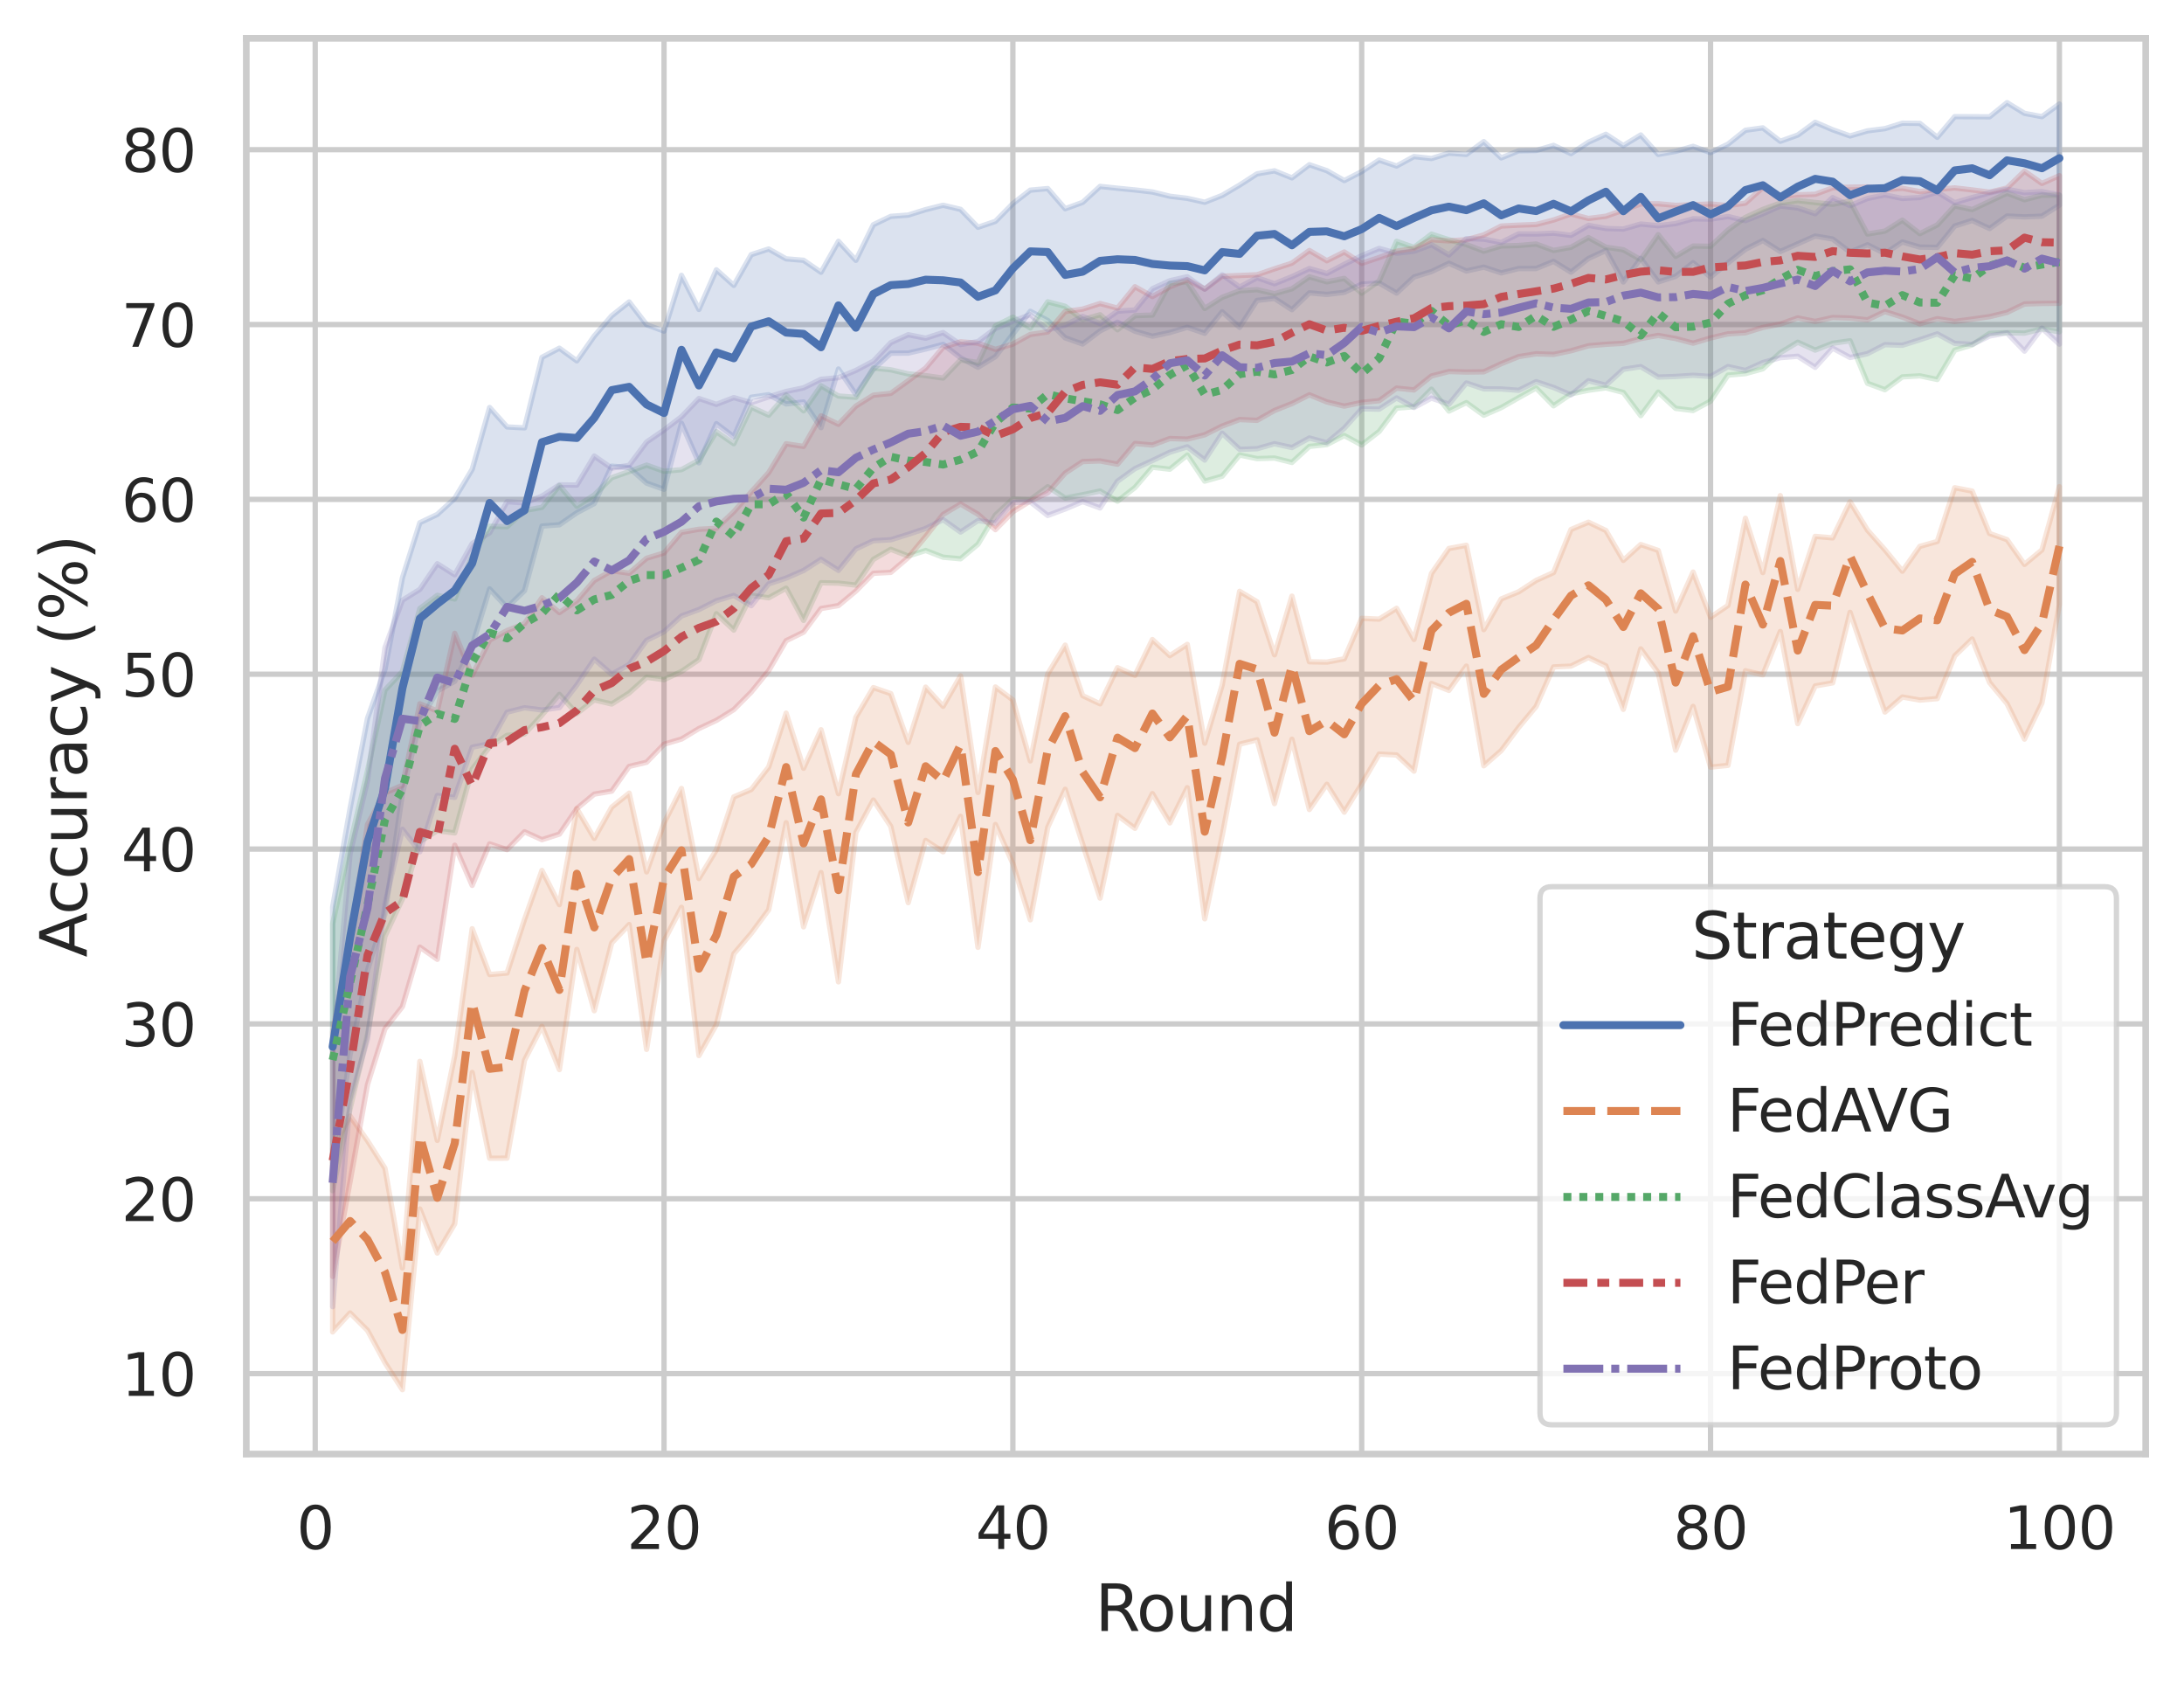 <?xml version="1.0" encoding="utf-8" standalone="no"?>
<!DOCTYPE svg PUBLIC "-//W3C//DTD SVG 1.1//EN"
  "http://www.w3.org/Graphics/SVG/1.1/DTD/svg11.dtd">
<svg xmlns:xlink="http://www.w3.org/1999/xlink" width="410.631pt" height="316.272pt" viewBox="0 0 410.631 316.272" xmlns="http://www.w3.org/2000/svg" version="1.1">
 <defs>
  <style type="text/css">*{stroke-linejoin: round; stroke-linecap: butt}</style>
 </defs>
 <g id="figure_1">
  <g id="patch_1">
   <path d="M 0 316.272 
L 410.631 316.272 
L 410.631 0 
L 0 0 
z
" style="fill: #ffffff"/>
  </g>
  <g id="axes_1">
   <g id="patch_2">
    <path d="M 46.311 273.312 
L 403.431 273.312 
L 403.431 7.2 
L 46.311 7.2 
z
" style="fill: #ffffff"/>
   </g>
   <g id="matplotlib.axis_1">
    <g id="xtick_1">
     <g id="line2d_1">
      <path d="M 59.265 273.312 
L 59.265 7.2 
" clip-path="url(#pdcbe12db0d)" style="fill: none; stroke: #cccccc; stroke-linecap: round"/>
     </g>
     <g id="text_1">
      <!-- 0 -->
      <g style="fill: #262626" transform="translate(55.765 291.17) scale(0.11 -0.11)">
       <defs>
        <path id="DejaVuSans-30" d="M 2034 4250 
Q 1547 4250 1301 3770 
Q 1056 3291 1056 2328 
Q 1056 1369 1301 889 
Q 1547 409 2034 409 
Q 2525 409 2770 889 
Q 3016 1369 3016 2328 
Q 3016 3291 2770 3770 
Q 2525 4250 2034 4250 
z
M 2034 4750 
Q 2819 4750 3233 4129 
Q 3647 3509 3647 2328 
Q 3647 1150 3233 529 
Q 2819 -91 2034 -91 
Q 1250 -91 836 529 
Q 422 1150 422 2328 
Q 422 3509 836 4129 
Q 1250 4750 2034 4750 
z
" transform="scale(0.016)"/>
       </defs>
       <use xlink:href="#DejaVuSans-30"/>
      </g>
     </g>
    </g>
    <g id="xtick_2">
     <g id="line2d_2">
      <path d="M 124.851 273.312 
L 124.851 7.2 
" clip-path="url(#pdcbe12db0d)" style="fill: none; stroke: #cccccc; stroke-linecap: round"/>
     </g>
     <g id="text_2">
      <!-- 20 -->
      <g style="fill: #262626" transform="translate(117.853 291.17) scale(0.11 -0.11)">
       <defs>
        <path id="DejaVuSans-32" d="M 1228 531 
L 3431 531 
L 3431 0 
L 469 0 
L 469 531 
Q 828 903 1448 1529 
Q 2069 2156 2228 2338 
Q 2531 2678 2651 2914 
Q 2772 3150 2772 3378 
Q 2772 3750 2511 3984 
Q 2250 4219 1831 4219 
Q 1534 4219 1204 4116 
Q 875 4013 500 3803 
L 500 4441 
Q 881 4594 1212 4672 
Q 1544 4750 1819 4750 
Q 2544 4750 2975 4387 
Q 3406 4025 3406 3419 
Q 3406 3131 3298 2873 
Q 3191 2616 2906 2266 
Q 2828 2175 2409 1742 
Q 1991 1309 1228 531 
z
" transform="scale(0.016)"/>
       </defs>
       <use xlink:href="#DejaVuSans-32"/>
       <use xlink:href="#DejaVuSans-30" x="63.623"/>
      </g>
     </g>
    </g>
    <g id="xtick_3">
     <g id="line2d_3">
      <path d="M 190.438 273.312 
L 190.438 7.2 
" clip-path="url(#pdcbe12db0d)" style="fill: none; stroke: #cccccc; stroke-linecap: round"/>
     </g>
     <g id="text_3">
      <!-- 40 -->
      <g style="fill: #262626" transform="translate(183.439 291.17) scale(0.11 -0.11)">
       <defs>
        <path id="DejaVuSans-34" d="M 2419 4116 
L 825 1625 
L 2419 1625 
L 2419 4116 
z
M 2253 4666 
L 3047 4666 
L 3047 1625 
L 3713 1625 
L 3713 1100 
L 3047 1100 
L 3047 0 
L 2419 0 
L 2419 1100 
L 313 1100 
L 313 1709 
L 2253 4666 
z
" transform="scale(0.016)"/>
       </defs>
       <use xlink:href="#DejaVuSans-34"/>
       <use xlink:href="#DejaVuSans-30" x="63.623"/>
      </g>
     </g>
    </g>
    <g id="xtick_4">
     <g id="line2d_4">
      <path d="M 256.025 273.312 
L 256.025 7.2 
" clip-path="url(#pdcbe12db0d)" style="fill: none; stroke: #cccccc; stroke-linecap: round"/>
     </g>
     <g id="text_4">
      <!-- 60 -->
      <g style="fill: #262626" transform="translate(249.026 291.17) scale(0.11 -0.11)">
       <defs>
        <path id="DejaVuSans-36" d="M 2113 2584 
Q 1688 2584 1439 2293 
Q 1191 2003 1191 1497 
Q 1191 994 1439 701 
Q 1688 409 2113 409 
Q 2538 409 2786 701 
Q 3034 994 3034 1497 
Q 3034 2003 2786 2293 
Q 2538 2584 2113 2584 
z
M 3366 4563 
L 3366 3988 
Q 3128 4100 2886 4159 
Q 2644 4219 2406 4219 
Q 1781 4219 1451 3797 
Q 1122 3375 1075 2522 
Q 1259 2794 1537 2939 
Q 1816 3084 2150 3084 
Q 2853 3084 3261 2657 
Q 3669 2231 3669 1497 
Q 3669 778 3244 343 
Q 2819 -91 2113 -91 
Q 1303 -91 875 529 
Q 447 1150 447 2328 
Q 447 3434 972 4092 
Q 1497 4750 2381 4750 
Q 2619 4750 2861 4703 
Q 3103 4656 3366 4563 
z
" transform="scale(0.016)"/>
       </defs>
       <use xlink:href="#DejaVuSans-36"/>
       <use xlink:href="#DejaVuSans-30" x="63.623"/>
      </g>
     </g>
    </g>
    <g id="xtick_5">
     <g id="line2d_5">
      <path d="M 321.612 273.312 
L 321.612 7.2 
" clip-path="url(#pdcbe12db0d)" style="fill: none; stroke: #cccccc; stroke-linecap: round"/>
     </g>
     <g id="text_5">
      <!-- 80 -->
      <g style="fill: #262626" transform="translate(314.613 291.17) scale(0.11 -0.11)">
       <defs>
        <path id="DejaVuSans-38" d="M 2034 2216 
Q 1584 2216 1326 1975 
Q 1069 1734 1069 1313 
Q 1069 891 1326 650 
Q 1584 409 2034 409 
Q 2484 409 2743 651 
Q 3003 894 3003 1313 
Q 3003 1734 2745 1975 
Q 2488 2216 2034 2216 
z
M 1403 2484 
Q 997 2584 770 2862 
Q 544 3141 544 3541 
Q 544 4100 942 4425 
Q 1341 4750 2034 4750 
Q 2731 4750 3128 4425 
Q 3525 4100 3525 3541 
Q 3525 3141 3298 2862 
Q 3072 2584 2669 2484 
Q 3125 2378 3379 2068 
Q 3634 1759 3634 1313 
Q 3634 634 3220 271 
Q 2806 -91 2034 -91 
Q 1263 -91 848 271 
Q 434 634 434 1313 
Q 434 1759 690 2068 
Q 947 2378 1403 2484 
z
M 1172 3481 
Q 1172 3119 1398 2916 
Q 1625 2713 2034 2713 
Q 2441 2713 2670 2916 
Q 2900 3119 2900 3481 
Q 2900 3844 2670 4047 
Q 2441 4250 2034 4250 
Q 1625 4250 1398 4047 
Q 1172 3844 1172 3481 
z
" transform="scale(0.016)"/>
       </defs>
       <use xlink:href="#DejaVuSans-38"/>
       <use xlink:href="#DejaVuSans-30" x="63.623"/>
      </g>
     </g>
    </g>
    <g id="xtick_6">
     <g id="line2d_6">
      <path d="M 387.199 273.312 
L 387.199 7.2 
" clip-path="url(#pdcbe12db0d)" style="fill: none; stroke: #cccccc; stroke-linecap: round"/>
     </g>
     <g id="text_6">
      <!-- 100 -->
      <g style="fill: #262626" transform="translate(376.7 291.17) scale(0.11 -0.11)">
       <defs>
        <path id="DejaVuSans-31" d="M 794 531 
L 1825 531 
L 1825 4091 
L 703 3866 
L 703 4441 
L 1819 4666 
L 2450 4666 
L 2450 531 
L 3481 531 
L 3481 0 
L 794 0 
L 794 531 
z
" transform="scale(0.016)"/>
       </defs>
       <use xlink:href="#DejaVuSans-31"/>
       <use xlink:href="#DejaVuSans-30" x="63.623"/>
       <use xlink:href="#DejaVuSans-30" x="127.246"/>
      </g>
     </g>
    </g>
    <g id="text_7">
     <!-- Round -->
     <g style="fill: #262626" transform="translate(205.887 306.576) scale(0.12 -0.12)">
      <defs>
       <path id="DejaVuSans-52" d="M 2841 2188 
Q 3044 2119 3236 1894 
Q 3428 1669 3622 1275 
L 4263 0 
L 3584 0 
L 2988 1197 
Q 2756 1666 2539 1819 
Q 2322 1972 1947 1972 
L 1259 1972 
L 1259 0 
L 628 0 
L 628 4666 
L 2053 4666 
Q 2853 4666 3247 4331 
Q 3641 3997 3641 3322 
Q 3641 2881 3436 2590 
Q 3231 2300 2841 2188 
z
M 1259 4147 
L 1259 2491 
L 2053 2491 
Q 2509 2491 2742 2702 
Q 2975 2913 2975 3322 
Q 2975 3731 2742 3939 
Q 2509 4147 2053 4147 
L 1259 4147 
z
" transform="scale(0.016)"/>
       <path id="DejaVuSans-6f" d="M 1959 3097 
Q 1497 3097 1228 2736 
Q 959 2375 959 1747 
Q 959 1119 1226 758 
Q 1494 397 1959 397 
Q 2419 397 2687 759 
Q 2956 1122 2956 1747 
Q 2956 2369 2687 2733 
Q 2419 3097 1959 3097 
z
M 1959 3584 
Q 2709 3584 3137 3096 
Q 3566 2609 3566 1747 
Q 3566 888 3137 398 
Q 2709 -91 1959 -91 
Q 1206 -91 779 398 
Q 353 888 353 1747 
Q 353 2609 779 3096 
Q 1206 3584 1959 3584 
z
" transform="scale(0.016)"/>
       <path id="DejaVuSans-75" d="M 544 1381 
L 544 3500 
L 1119 3500 
L 1119 1403 
Q 1119 906 1312 657 
Q 1506 409 1894 409 
Q 2359 409 2629 706 
Q 2900 1003 2900 1516 
L 2900 3500 
L 3475 3500 
L 3475 0 
L 2900 0 
L 2900 538 
Q 2691 219 2414 64 
Q 2138 -91 1772 -91 
Q 1169 -91 856 284 
Q 544 659 544 1381 
z
M 1991 3584 
L 1991 3584 
z
" transform="scale(0.016)"/>
       <path id="DejaVuSans-6e" d="M 3513 2113 
L 3513 0 
L 2938 0 
L 2938 2094 
Q 2938 2591 2744 2837 
Q 2550 3084 2163 3084 
Q 1697 3084 1428 2787 
Q 1159 2491 1159 1978 
L 1159 0 
L 581 0 
L 581 3500 
L 1159 3500 
L 1159 2956 
Q 1366 3272 1645 3428 
Q 1925 3584 2291 3584 
Q 2894 3584 3203 3211 
Q 3513 2838 3513 2113 
z
" transform="scale(0.016)"/>
       <path id="DejaVuSans-64" d="M 2906 2969 
L 2906 4863 
L 3481 4863 
L 3481 0 
L 2906 0 
L 2906 525 
Q 2725 213 2448 61 
Q 2172 -91 1784 -91 
Q 1150 -91 751 415 
Q 353 922 353 1747 
Q 353 2572 751 3078 
Q 1150 3584 1784 3584 
Q 2172 3584 2448 3432 
Q 2725 3281 2906 2969 
z
M 947 1747 
Q 947 1113 1208 752 
Q 1469 391 1925 391 
Q 2381 391 2643 752 
Q 2906 1113 2906 1747 
Q 2906 2381 2643 2742 
Q 2381 3103 1925 3103 
Q 1469 3103 1208 2742 
Q 947 2381 947 1747 
z
" transform="scale(0.016)"/>
      </defs>
      <use xlink:href="#DejaVuSans-52"/>
      <use xlink:href="#DejaVuSans-6f" x="64.982"/>
      <use xlink:href="#DejaVuSans-75" x="126.164"/>
      <use xlink:href="#DejaVuSans-6e" x="189.543"/>
      <use xlink:href="#DejaVuSans-64" x="252.922"/>
     </g>
    </g>
   </g>
   <g id="matplotlib.axis_2">
    <g id="ytick_1">
     <g id="line2d_7">
      <path d="M 46.311 258.196 
L 403.431 258.196 
" clip-path="url(#pdcbe12db0d)" style="fill: none; stroke: #cccccc; stroke-linecap: round"/>
     </g>
     <g id="text_8">
      <!-- 10 -->
      <g style="fill: #262626" transform="translate(22.814 262.375) scale(0.11 -0.11)">
       <use xlink:href="#DejaVuSans-31"/>
       <use xlink:href="#DejaVuSans-30" x="63.623"/>
      </g>
     </g>
    </g>
    <g id="ytick_2">
     <g id="line2d_8">
      <path d="M 46.311 225.33 
L 403.431 225.33 
" clip-path="url(#pdcbe12db0d)" style="fill: none; stroke: #cccccc; stroke-linecap: round"/>
     </g>
     <g id="text_9">
      <!-- 20 -->
      <g style="fill: #262626" transform="translate(22.814 229.51) scale(0.11 -0.11)">
       <use xlink:href="#DejaVuSans-32"/>
       <use xlink:href="#DejaVuSans-30" x="63.623"/>
      </g>
     </g>
    </g>
    <g id="ytick_3">
     <g id="line2d_9">
      <path d="M 46.311 192.465 
L 403.431 192.465 
" clip-path="url(#pdcbe12db0d)" style="fill: none; stroke: #cccccc; stroke-linecap: round"/>
     </g>
     <g id="text_10">
      <!-- 30 -->
      <g style="fill: #262626" transform="translate(22.814 196.644) scale(0.11 -0.11)">
       <defs>
        <path id="DejaVuSans-33" d="M 2597 2516 
Q 3050 2419 3304 2112 
Q 3559 1806 3559 1356 
Q 3559 666 3084 287 
Q 2609 -91 1734 -91 
Q 1441 -91 1130 -33 
Q 819 25 488 141 
L 488 750 
Q 750 597 1062 519 
Q 1375 441 1716 441 
Q 2309 441 2620 675 
Q 2931 909 2931 1356 
Q 2931 1769 2642 2001 
Q 2353 2234 1838 2234 
L 1294 2234 
L 1294 2753 
L 1863 2753 
Q 2328 2753 2575 2939 
Q 2822 3125 2822 3475 
Q 2822 3834 2567 4026 
Q 2313 4219 1838 4219 
Q 1578 4219 1281 4162 
Q 984 4106 628 3988 
L 628 4550 
Q 988 4650 1302 4700 
Q 1616 4750 1894 4750 
Q 2613 4750 3031 4423 
Q 3450 4097 3450 3541 
Q 3450 3153 3228 2886 
Q 3006 2619 2597 2516 
z
" transform="scale(0.016)"/>
       </defs>
       <use xlink:href="#DejaVuSans-33"/>
       <use xlink:href="#DejaVuSans-30" x="63.623"/>
      </g>
     </g>
    </g>
    <g id="ytick_4">
     <g id="line2d_10">
      <path d="M 46.311 159.599 
L 403.431 159.599 
" clip-path="url(#pdcbe12db0d)" style="fill: none; stroke: #cccccc; stroke-linecap: round"/>
     </g>
     <g id="text_11">
      <!-- 40 -->
      <g style="fill: #262626" transform="translate(22.814 163.779) scale(0.11 -0.11)">
       <use xlink:href="#DejaVuSans-34"/>
       <use xlink:href="#DejaVuSans-30" x="63.623"/>
      </g>
     </g>
    </g>
    <g id="ytick_5">
     <g id="line2d_11">
      <path d="M 46.311 126.734 
L 403.431 126.734 
" clip-path="url(#pdcbe12db0d)" style="fill: none; stroke: #cccccc; stroke-linecap: round"/>
     </g>
     <g id="text_12">
      <!-- 50 -->
      <g style="fill: #262626" transform="translate(22.814 130.913) scale(0.11 -0.11)">
       <defs>
        <path id="DejaVuSans-35" d="M 691 4666 
L 3169 4666 
L 3169 4134 
L 1269 4134 
L 1269 2991 
Q 1406 3038 1543 3061 
Q 1681 3084 1819 3084 
Q 2600 3084 3056 2656 
Q 3513 2228 3513 1497 
Q 3513 744 3044 326 
Q 2575 -91 1722 -91 
Q 1428 -91 1123 -41 
Q 819 9 494 109 
L 494 744 
Q 775 591 1075 516 
Q 1375 441 1709 441 
Q 2250 441 2565 725 
Q 2881 1009 2881 1497 
Q 2881 1984 2565 2268 
Q 2250 2553 1709 2553 
Q 1456 2553 1204 2497 
Q 953 2441 691 2322 
L 691 4666 
z
" transform="scale(0.016)"/>
       </defs>
       <use xlink:href="#DejaVuSans-35"/>
       <use xlink:href="#DejaVuSans-30" x="63.623"/>
      </g>
     </g>
    </g>
    <g id="ytick_6">
     <g id="line2d_12">
      <path d="M 46.311 93.868 
L 403.431 93.868 
" clip-path="url(#pdcbe12db0d)" style="fill: none; stroke: #cccccc; stroke-linecap: round"/>
     </g>
     <g id="text_13">
      <!-- 60 -->
      <g style="fill: #262626" transform="translate(22.814 98.047) scale(0.11 -0.11)">
       <use xlink:href="#DejaVuSans-36"/>
       <use xlink:href="#DejaVuSans-30" x="63.623"/>
      </g>
     </g>
    </g>
    <g id="ytick_7">
     <g id="line2d_13">
      <path d="M 46.311 61.003 
L 403.431 61.003 
" clip-path="url(#pdcbe12db0d)" style="fill: none; stroke: #cccccc; stroke-linecap: round"/>
     </g>
     <g id="text_14">
      <!-- 70 -->
      <g style="fill: #262626" transform="translate(22.814 65.182) scale(0.11 -0.11)">
       <defs>
        <path id="DejaVuSans-37" d="M 525 4666 
L 3525 4666 
L 3525 4397 
L 1831 0 
L 1172 0 
L 2766 4134 
L 525 4134 
L 525 4666 
z
" transform="scale(0.016)"/>
       </defs>
       <use xlink:href="#DejaVuSans-37"/>
       <use xlink:href="#DejaVuSans-30" x="63.623"/>
      </g>
     </g>
    </g>
    <g id="ytick_8">
     <g id="line2d_14">
      <path d="M 46.311 28.137 
L 403.431 28.137 
" clip-path="url(#pdcbe12db0d)" style="fill: none; stroke: #cccccc; stroke-linecap: round"/>
     </g>
     <g id="text_15">
      <!-- 80 -->
      <g style="fill: #262626" transform="translate(22.814 32.316) scale(0.11 -0.11)">
       <use xlink:href="#DejaVuSans-38"/>
       <use xlink:href="#DejaVuSans-30" x="63.623"/>
      </g>
     </g>
    </g>
    <g id="text_16">
     <!-- Accuracy (%) -->
     <g style="fill: #262626" transform="translate(16.318 179.939) rotate(-90) scale(0.12 -0.12)">
      <defs>
       <path id="DejaVuSans-41" d="M 2188 4044 
L 1331 1722 
L 3047 1722 
L 2188 4044 
z
M 1831 4666 
L 2547 4666 
L 4325 0 
L 3669 0 
L 3244 1197 
L 1141 1197 
L 716 0 
L 50 0 
L 1831 4666 
z
" transform="scale(0.016)"/>
       <path id="DejaVuSans-63" d="M 3122 3366 
L 3122 2828 
Q 2878 2963 2633 3030 
Q 2388 3097 2138 3097 
Q 1578 3097 1268 2742 
Q 959 2388 959 1747 
Q 959 1106 1268 751 
Q 1578 397 2138 397 
Q 2388 397 2633 464 
Q 2878 531 3122 666 
L 3122 134 
Q 2881 22 2623 -34 
Q 2366 -91 2075 -91 
Q 1284 -91 818 406 
Q 353 903 353 1747 
Q 353 2603 823 3093 
Q 1294 3584 2113 3584 
Q 2378 3584 2631 3529 
Q 2884 3475 3122 3366 
z
" transform="scale(0.016)"/>
       <path id="DejaVuSans-72" d="M 2631 2963 
Q 2534 3019 2420 3045 
Q 2306 3072 2169 3072 
Q 1681 3072 1420 2755 
Q 1159 2438 1159 1844 
L 1159 0 
L 581 0 
L 581 3500 
L 1159 3500 
L 1159 2956 
Q 1341 3275 1631 3429 
Q 1922 3584 2338 3584 
Q 2397 3584 2469 3576 
Q 2541 3569 2628 3553 
L 2631 2963 
z
" transform="scale(0.016)"/>
       <path id="DejaVuSans-61" d="M 2194 1759 
Q 1497 1759 1228 1600 
Q 959 1441 959 1056 
Q 959 750 1161 570 
Q 1363 391 1709 391 
Q 2188 391 2477 730 
Q 2766 1069 2766 1631 
L 2766 1759 
L 2194 1759 
z
M 3341 1997 
L 3341 0 
L 2766 0 
L 2766 531 
Q 2569 213 2275 61 
Q 1981 -91 1556 -91 
Q 1019 -91 701 211 
Q 384 513 384 1019 
Q 384 1609 779 1909 
Q 1175 2209 1959 2209 
L 2766 2209 
L 2766 2266 
Q 2766 2663 2505 2880 
Q 2244 3097 1772 3097 
Q 1472 3097 1187 3025 
Q 903 2953 641 2809 
L 641 3341 
Q 956 3463 1253 3523 
Q 1550 3584 1831 3584 
Q 2591 3584 2966 3190 
Q 3341 2797 3341 1997 
z
" transform="scale(0.016)"/>
       <path id="DejaVuSans-79" d="M 2059 -325 
Q 1816 -950 1584 -1140 
Q 1353 -1331 966 -1331 
L 506 -1331 
L 506 -850 
L 844 -850 
Q 1081 -850 1212 -737 
Q 1344 -625 1503 -206 
L 1606 56 
L 191 3500 
L 800 3500 
L 1894 763 
L 2988 3500 
L 3597 3500 
L 2059 -325 
z
" transform="scale(0.016)"/>
       <path id="DejaVuSans-20" transform="scale(0.016)"/>
       <path id="DejaVuSans-28" d="M 1984 4856 
Q 1566 4138 1362 3434 
Q 1159 2731 1159 2009 
Q 1159 1288 1364 580 
Q 1569 -128 1984 -844 
L 1484 -844 
Q 1016 -109 783 600 
Q 550 1309 550 2009 
Q 550 2706 781 3412 
Q 1013 4119 1484 4856 
L 1984 4856 
z
" transform="scale(0.016)"/>
       <path id="DejaVuSans-25" d="M 4653 2053 
Q 4381 2053 4226 1822 
Q 4072 1591 4072 1178 
Q 4072 772 4226 539 
Q 4381 306 4653 306 
Q 4919 306 5073 539 
Q 5228 772 5228 1178 
Q 5228 1588 5073 1820 
Q 4919 2053 4653 2053 
z
M 4653 2450 
Q 5147 2450 5437 2106 
Q 5728 1763 5728 1178 
Q 5728 594 5436 251 
Q 5144 -91 4653 -91 
Q 4153 -91 3862 251 
Q 3572 594 3572 1178 
Q 3572 1766 3864 2108 
Q 4156 2450 4653 2450 
z
M 1428 4353 
Q 1159 4353 1004 4120 
Q 850 3888 850 3481 
Q 850 3069 1003 2837 
Q 1156 2606 1428 2606 
Q 1700 2606 1854 2837 
Q 2009 3069 2009 3481 
Q 2009 3884 1853 4118 
Q 1697 4353 1428 4353 
z
M 4250 4750 
L 4750 4750 
L 1831 -91 
L 1331 -91 
L 4250 4750 
z
M 1428 4750 
Q 1922 4750 2215 4408 
Q 2509 4066 2509 3481 
Q 2509 2891 2217 2550 
Q 1925 2209 1428 2209 
Q 931 2209 642 2551 
Q 353 2894 353 3481 
Q 353 4063 643 4406 
Q 934 4750 1428 4750 
z
" transform="scale(0.016)"/>
       <path id="DejaVuSans-29" d="M 513 4856 
L 1013 4856 
Q 1481 4119 1714 3412 
Q 1947 2706 1947 2009 
Q 1947 1309 1714 600 
Q 1481 -109 1013 -844 
L 513 -844 
Q 928 -128 1133 580 
Q 1338 1288 1338 2009 
Q 1338 2731 1133 3434 
Q 928 4138 513 4856 
z
" transform="scale(0.016)"/>
      </defs>
      <use xlink:href="#DejaVuSans-41"/>
      <use xlink:href="#DejaVuSans-63" x="66.658"/>
      <use xlink:href="#DejaVuSans-63" x="121.639"/>
      <use xlink:href="#DejaVuSans-75" x="176.619"/>
      <use xlink:href="#DejaVuSans-72" x="239.998"/>
      <use xlink:href="#DejaVuSans-61" x="281.111"/>
      <use xlink:href="#DejaVuSans-63" x="342.391"/>
      <use xlink:href="#DejaVuSans-79" x="397.371"/>
      <use xlink:href="#DejaVuSans-20" x="456.551"/>
      <use xlink:href="#DejaVuSans-28" x="488.338"/>
      <use xlink:href="#DejaVuSans-25" x="527.352"/>
      <use xlink:href="#DejaVuSans-29" x="622.371"/>
     </g>
    </g>
   </g>
   <g id="PolyCollection_1">
    <defs>
     <path id="m521fe36195" d="M 62.544 -145.765 
L 62.544 -96.1 
L 65.823 -118.049 
L 69.103 -133.905 
L 72.382 -144.478 
L 75.661 -167.105 
L 78.941 -180.651 
L 82.22 -186.409 
L 85.499 -188.211 
L 88.779 -194.893 
L 92.058 -205.579 
L 95.337 -202.081 
L 98.617 -205.246 
L 101.896 -217.383 
L 105.175 -217.63 
L 108.455 -219.894 
L 111.734 -221.627 
L 115.013 -228.651 
L 118.293 -228.37 
L 121.572 -225.457 
L 124.851 -224.299 
L 128.131 -236.714 
L 131.41 -229.274 
L 134.689 -236.641 
L 137.969 -234.171 
L 141.248 -241.603 
L 144.527 -242.075 
L 147.807 -240.347 
L 151.086 -240.717 
L 154.365 -235.887 
L 157.645 -246.914 
L 160.924 -242.119 
L 164.203 -246.858 
L 167.483 -249.88 
L 170.762 -249.903 
L 174.041 -250.666 
L 177.321 -251.539 
L 180.6 -249.015 
L 183.88 -247.24 
L 187.159 -249.243 
L 190.438 -253.482 
L 193.718 -257.751 
L 196.997 -256.034 
L 200.276 -252.768 
L 203.556 -251.615 
L 206.835 -254.078 
L 210.114 -255.707 
L 213.394 -254.015 
L 216.673 -253.072 
L 219.952 -253.768 
L 223.232 -254.751 
L 226.511 -253.63 
L 229.79 -257.663 
L 233.07 -254.745 
L 236.349 -259.809 
L 239.628 -260.181 
L 242.908 -258.054 
L 246.187 -261.225 
L 249.466 -260.929 
L 252.746 -261.323 
L 256.025 -262.858 
L 259.304 -263.083 
L 262.584 -261.181 
L 265.863 -264.212 
L 269.142 -265.225 
L 272.422 -266.789 
L 275.701 -265.339 
L 278.98 -266.056 
L 282.26 -264.979 
L 285.539 -265.792 
L 288.818 -265.804 
L 292.098 -267.139 
L 295.377 -265.113 
L 298.656 -267.682 
L 301.936 -269.195 
L 305.215 -263.265 
L 308.494 -267.715 
L 311.774 -263.282 
L 315.053 -264.331 
L 318.332 -266.892 
L 321.612 -264.205 
L 324.891 -266.87 
L 328.17 -269.412 
L 331.45 -271.067 
L 334.729 -268.999 
L 338.008 -270.447 
L 341.288 -271.902 
L 344.567 -271.347 
L 347.846 -268.875 
L 351.126 -270.267 
L 354.405 -268.616 
L 357.684 -270.79 
L 360.964 -269.824 
L 364.243 -269.775 
L 367.522 -273.785 
L 370.802 -274.837 
L 374.081 -273.313 
L 377.361 -275.67 
L 380.64 -275.508 
L 383.919 -275.638 
L 387.199 -277.705 
L 387.199 -296.724 
L 387.199 -296.724 
L 383.919 -294.343 
L 380.64 -294.966 
L 377.361 -296.976 
L 374.081 -294.314 
L 370.802 -294.334 
L 367.522 -294.346 
L 364.243 -290.463 
L 360.964 -293.083 
L 357.684 -293.115 
L 354.405 -292.091 
L 351.126 -291.679 
L 347.846 -290.718 
L 344.567 -291.885 
L 341.288 -293.286 
L 338.008 -290.886 
L 334.729 -289.717 
L 331.45 -292.237 
L 328.17 -291.788 
L 324.891 -289.173 
L 321.612 -287.591 
L 318.332 -288.767 
L 315.053 -287.824 
L 311.774 -287.249 
L 308.494 -290.903 
L 305.215 -288.91 
L 301.936 -291.033 
L 298.656 -289.538 
L 295.377 -287.4 
L 292.098 -288.944 
L 288.818 -287.984 
L 285.539 -287.921 
L 282.26 -286.594 
L 278.98 -289.654 
L 275.701 -287.249 
L 272.422 -287.487 
L 269.142 -286.477 
L 265.863 -286.842 
L 262.584 -285.067 
L 259.304 -286.183 
L 256.025 -284.013 
L 252.746 -282.327 
L 249.466 -284.194 
L 246.187 -285.311 
L 242.908 -282.837 
L 239.628 -284.163 
L 236.349 -283.596 
L 233.07 -281.482 
L 229.79 -279.547 
L 226.511 -278.255 
L 223.232 -278.991 
L 219.952 -279.387 
L 216.673 -280.189 
L 213.394 -280.568 
L 210.114 -280.89 
L 206.835 -281.237 
L 203.556 -278.23 
L 200.276 -277.036 
L 196.997 -280.828 
L 193.718 -280.53 
L 190.438 -277.998 
L 187.159 -274.666 
L 183.88 -273.549 
L 180.6 -276.923 
L 177.321 -277.692 
L 174.041 -276.871 
L 170.762 -275.846 
L 167.483 -275.603 
L 164.203 -274.028 
L 160.924 -267.335 
L 157.645 -270.908 
L 154.365 -265.097 
L 151.086 -267.349 
L 147.807 -267.616 
L 144.527 -269.471 
L 141.248 -268.408 
L 137.969 -262.632 
L 134.689 -265.559 
L 131.41 -258.107 
L 128.131 -264.517 
L 124.851 -254.031 
L 121.572 -255.24 
L 118.293 -259.517 
L 115.013 -256.908 
L 111.734 -253.107 
L 108.455 -248.44 
L 105.175 -250.821 
L 101.896 -249.109 
L 98.617 -235.849 
L 95.337 -236.023 
L 92.058 -239.674 
L 88.779 -228.052 
L 85.499 -222.59 
L 82.22 -219.577 
L 78.941 -218.018 
L 75.661 -207.661 
L 72.382 -190.453 
L 69.103 -181.262 
L 65.823 -164.319 
L 62.544 -145.765 
z
" style="stroke: #4c72b0; stroke-opacity: 0.2"/>
    </defs>
    <g clip-path="url(#pdcbe12db0d)">
     <use xlink:href="#m521fe36195" x="0" y="316.272" style="fill: #4c72b0; fill-opacity: 0.2; stroke: #4c72b0; stroke-opacity: 0.2"/>
    </g>
   </g>
   <g id="PolyCollection_2">
    <defs>
     <path id="mcfe8d087af" d="M 62.544 -100.368 
L 62.544 -65.913 
L 65.823 -69.481 
L 69.103 -66.196 
L 72.382 -60.129 
L 75.661 -55.056 
L 78.941 -89.021 
L 82.22 -80.741 
L 85.499 -86.229 
L 88.779 -114.69 
L 92.058 -98.558 
L 95.337 -98.577 
L 98.617 -116.982 
L 101.896 -123.351 
L 105.175 -115.224 
L 108.455 -137.81 
L 111.734 -126.288 
L 115.013 -139.037 
L 118.293 -142.488 
L 121.572 -119.022 
L 124.851 -139.432 
L 128.131 -145.728 
L 131.41 -117.868 
L 134.689 -123.679 
L 137.969 -136.989 
L 141.248 -140.842 
L 144.527 -145.264 
L 147.807 -161.629 
L 151.086 -142.052 
L 154.365 -152.257 
L 157.645 -131.713 
L 160.924 -159.797 
L 164.203 -165.894 
L 167.483 -160.941 
L 170.762 -146.598 
L 174.041 -158.303 
L 177.321 -156.158 
L 180.6 -162.831 
L 183.88 -138.199 
L 187.159 -161.292 
L 190.438 -153.952 
L 193.718 -143.375 
L 196.997 -160.78 
L 200.276 -167.912 
L 203.556 -157.624 
L 206.835 -147.459 
L 210.114 -163.011 
L 213.394 -160.57 
L 216.673 -167.102 
L 219.952 -161.589 
L 223.232 -168.211 
L 226.511 -143.554 
L 229.79 -159.181 
L 233.07 -176.392 
L 236.349 -177.214 
L 239.628 -165.216 
L 242.908 -177.323 
L 246.187 -164.107 
L 249.466 -168.852 
L 252.746 -163.612 
L 256.025 -168.931 
L 259.304 -174.53 
L 262.584 -174.357 
L 265.863 -171.322 
L 269.142 -187.806 
L 272.422 -186.498 
L 275.701 -191.068 
L 278.98 -172.324 
L 282.26 -175.19 
L 285.539 -179.548 
L 288.818 -183.481 
L 292.098 -190.911 
L 295.377 -191.066 
L 298.656 -192.681 
L 301.936 -191.117 
L 305.215 -182.937 
L 308.494 -194.304 
L 311.774 -189.802 
L 315.053 -175.263 
L 318.332 -183.493 
L 321.612 -172.076 
L 324.891 -172.406 
L 328.17 -190.187 
L 331.45 -189.424 
L 334.729 -197.581 
L 338.008 -180.253 
L 341.288 -187.336 
L 344.567 -187.91 
L 347.846 -201.172 
L 351.126 -191.612 
L 354.405 -182.43 
L 357.684 -185.256 
L 360.964 -184.678 
L 364.243 -184.956 
L 367.522 -192.984 
L 370.802 -196.162 
L 374.081 -187.966 
L 377.361 -184.011 
L 380.64 -177.344 
L 383.919 -184.133 
L 387.199 -202.678 
L 387.199 -224.793 
L 387.199 -224.793 
L 383.919 -212.902 
L 380.64 -210.178 
L 377.361 -214.835 
L 374.081 -215.995 
L 370.802 -223.959 
L 367.522 -224.594 
L 364.243 -214.49 
L 360.964 -213.569 
L 357.684 -208.906 
L 354.405 -212.925 
L 351.126 -216.611 
L 347.846 -221.962 
L 344.567 -215.168 
L 341.288 -215.451 
L 338.008 -205.494 
L 334.729 -223.108 
L 331.45 -208.646 
L 328.17 -218.855 
L 324.891 -202.465 
L 321.612 -200.243 
L 318.332 -208.74 
L 315.053 -201.421 
L 311.774 -212.804 
L 308.494 -213.919 
L 305.215 -210.939 
L 301.936 -216.552 
L 298.656 -218.114 
L 295.377 -216.744 
L 292.098 -208.652 
L 288.818 -207.172 
L 285.539 -205.029 
L 282.26 -203.689 
L 278.98 -197.92 
L 275.701 -213.776 
L 272.422 -213.178 
L 269.142 -208.474 
L 265.863 -196.077 
L 262.584 -201.926 
L 259.304 -199.897 
L 256.025 -200.047 
L 252.746 -192.436 
L 249.466 -191.815 
L 246.187 -191.881 
L 242.908 -204.216 
L 239.628 -193.192 
L 236.349 -203.151 
L 233.07 -205.124 
L 229.79 -187.485 
L 226.511 -176.576 
L 223.232 -195.156 
L 219.952 -193.026 
L 216.673 -196.058 
L 213.394 -189.313 
L 210.114 -190.77 
L 206.835 -183.971 
L 203.556 -185.512 
L 200.276 -195.006 
L 196.997 -189.602 
L 193.718 -173.245 
L 190.438 -184.708 
L 187.159 -187.147 
L 183.88 -167.304 
L 180.6 -189.222 
L 177.321 -183.51 
L 174.041 -187.113 
L 170.762 -176.731 
L 167.483 -185.892 
L 164.203 -187.027 
L 160.924 -181.459 
L 157.645 -167.079 
L 154.365 -179.109 
L 151.086 -171.867 
L 147.807 -182.227 
L 144.527 -172.087 
L 141.248 -167.867 
L 137.969 -166.477 
L 134.689 -156.517 
L 131.41 -151.135 
L 128.131 -168.067 
L 124.851 -161.573 
L 121.572 -152.38 
L 118.293 -167.183 
L 115.013 -164.549 
L 111.734 -158.686 
L 108.455 -164.273 
L 105.175 -146.227 
L 101.896 -152.657 
L 98.617 -143.427 
L 95.337 -133.374 
L 92.058 -133.093 
L 88.779 -141.705 
L 85.499 -117.84 
L 82.22 -101.912 
L 78.941 -116.771 
L 75.661 -77.933 
L 72.382 -96.679 
L 69.103 -101.84 
L 65.823 -106.5 
L 62.544 -100.368 
z
" style="stroke: #dd8452; stroke-opacity: 0.2"/>
    </defs>
    <g clip-path="url(#pdcbe12db0d)">
     <use xlink:href="#mcfe8d087af" x="0" y="316.272" style="fill: #dd8452; fill-opacity: 0.2; stroke: #dd8452; stroke-opacity: 0.2"/>
    </g>
   </g>
   <g id="PolyCollection_3">
    <defs>
     <path id="md5c3990911" d="M 62.544 -142.635 
L 62.544 -92.46 
L 65.823 -107.835 
L 69.103 -121.806 
L 72.382 -140.304 
L 75.661 -147.291 
L 78.941 -158.087 
L 82.22 -160.122 
L 85.499 -159.71 
L 88.779 -171.69 
L 92.058 -175.885 
L 95.337 -178.053 
L 98.617 -178.307 
L 101.896 -181.862 
L 105.175 -185.75 
L 108.455 -182.147 
L 111.734 -184.71 
L 115.013 -183.939 
L 118.293 -186.02 
L 121.572 -188.966 
L 124.851 -188.516 
L 128.131 -190.06 
L 131.41 -192.292 
L 134.689 -200.905 
L 137.969 -197.842 
L 141.248 -204.356 
L 144.527 -203.91 
L 147.807 -205.709 
L 151.086 -199.656 
L 154.365 -206.732 
L 157.645 -206.657 
L 160.924 -206.29 
L 164.203 -211.123 
L 167.483 -213.021 
L 170.762 -211.755 
L 174.041 -212.796 
L 177.321 -211.533 
L 180.6 -211.234 
L 183.88 -213.975 
L 187.159 -219.464 
L 190.438 -222.491 
L 193.718 -222.341 
L 196.997 -224.78 
L 200.276 -222.652 
L 203.556 -223.277 
L 206.835 -223.97 
L 210.114 -222.066 
L 213.394 -224.632 
L 216.673 -228.445 
L 219.952 -228.072 
L 223.232 -230.735 
L 226.511 -225.833 
L 229.79 -226.765 
L 233.07 -230.745 
L 236.349 -230.069 
L 239.628 -230.17 
L 242.908 -229.344 
L 246.187 -232.362 
L 249.466 -232.702 
L 252.746 -234.406 
L 256.025 -232.637 
L 259.304 -235.171 
L 262.584 -239.563 
L 265.863 -239.811 
L 269.142 -243.121 
L 272.422 -239.002 
L 275.701 -240.588 
L 278.98 -238.219 
L 282.26 -239.652 
L 285.539 -241.521 
L 288.818 -243.341 
L 292.098 -239.989 
L 295.377 -242.226 
L 298.656 -242.917 
L 301.936 -243.369 
L 305.215 -242.505 
L 308.494 -238.139 
L 311.774 -242.563 
L 315.053 -239.512 
L 318.332 -239.11 
L 321.612 -240.871 
L 324.891 -245.762 
L 328.17 -246.047 
L 331.45 -246.95 
L 334.729 -249.974 
L 338.008 -251.951 
L 341.288 -250.462 
L 344.567 -251.748 
L 347.846 -252.214 
L 351.126 -244.221 
L 354.405 -243.021 
L 357.684 -245.431 
L 360.964 -245.625 
L 364.243 -244.941 
L 367.522 -250.454 
L 370.802 -251.436 
L 374.081 -253.601 
L 377.361 -253.743 
L 380.64 -253.649 
L 383.919 -254.47 
L 387.199 -253.902 
L 387.199 -279.578 
L 387.199 -279.578 
L 383.919 -279.583 
L 380.64 -278.728 
L 377.361 -279.972 
L 374.081 -278.415 
L 370.802 -276.885 
L 367.522 -277.571 
L 364.243 -273.995 
L 360.964 -272.351 
L 357.684 -274.893 
L 354.405 -272.834 
L 351.126 -272.284 
L 347.846 -278.46 
L 344.567 -277.873 
L 341.288 -278.208 
L 338.008 -278.573 
L 334.729 -278.105 
L 331.45 -276.904 
L 328.17 -275.41 
L 324.891 -273.028 
L 321.612 -269.978 
L 318.332 -270.022 
L 315.053 -268.088 
L 311.774 -272.164 
L 308.494 -267.456 
L 305.215 -269.325 
L 301.936 -269.812 
L 298.656 -271.613 
L 295.377 -269.791 
L 292.098 -269.201 
L 288.818 -270.406 
L 285.539 -270.125 
L 282.26 -270.043 
L 278.98 -269.061 
L 275.701 -270.31 
L 272.422 -271.212 
L 269.142 -272.262 
L 265.863 -269.772 
L 262.584 -270.908 
L 259.304 -263.466 
L 256.025 -261.162 
L 252.746 -263.944 
L 249.466 -263.299 
L 246.187 -264.236 
L 242.908 -261.985 
L 239.628 -261.07 
L 236.349 -261.823 
L 233.07 -261.618 
L 229.79 -260.384 
L 226.511 -258.289 
L 223.232 -263.266 
L 219.952 -263.027 
L 216.673 -257.049 
L 213.394 -256.935 
L 210.114 -254.285 
L 206.835 -257.107 
L 203.556 -256.19 
L 200.276 -258.695 
L 196.997 -259.541 
L 193.718 -254.628 
L 190.438 -256.645 
L 187.159 -255.022 
L 183.88 -248.122 
L 180.6 -248.622 
L 177.321 -245.209 
L 174.041 -245.666 
L 170.762 -245.994 
L 167.483 -246.764 
L 164.203 -247.092 
L 160.924 -241.591 
L 157.645 -241.837 
L 154.365 -243.762 
L 151.086 -239.051 
L 147.807 -242.018 
L 144.527 -238.236 
L 141.248 -239.746 
L 137.969 -232.869 
L 134.689 -235.132 
L 131.41 -229.769 
L 128.131 -227.993 
L 124.851 -227.686 
L 121.572 -228.848 
L 118.293 -227.634 
L 115.013 -226.489 
L 111.734 -223.225 
L 108.455 -221.126 
L 105.175 -225.003 
L 101.896 -220.901 
L 98.617 -220.314 
L 95.337 -217.268 
L 92.058 -217.352 
L 88.779 -211.753 
L 85.499 -203.683 
L 82.22 -204.36 
L 78.941 -201.888 
L 75.661 -190.052 
L 72.382 -186.563 
L 69.103 -171.408 
L 65.823 -157.7 
L 62.544 -142.635 
z
" style="stroke: #55a868; stroke-opacity: 0.2"/>
    </defs>
    <g clip-path="url(#pdcbe12db0d)">
     <use xlink:href="#md5c3990911" x="0" y="316.272" style="fill: #55a868; fill-opacity: 0.2; stroke: #55a868; stroke-opacity: 0.2"/>
    </g>
   </g>
   <g id="PolyCollection_4">
    <defs>
     <path id="m3838c0e1b1" d="M 62.544 -122.268 
L 62.544 -76.341 
L 65.823 -94.186 
L 69.103 -112.422 
L 72.382 -122.898 
L 75.661 -127.061 
L 78.941 -138.246 
L 82.22 -135.949 
L 85.499 -157.398 
L 88.779 -149.845 
L 92.058 -157.65 
L 95.337 -156.57 
L 98.617 -159.926 
L 101.896 -158.437 
L 105.175 -159.486 
L 108.455 -164.29 
L 111.734 -167.005 
L 115.013 -167.56 
L 118.293 -172.21 
L 121.572 -172.993 
L 124.851 -176.387 
L 128.131 -177.354 
L 131.41 -179.331 
L 134.689 -180.864 
L 137.969 -182.888 
L 141.248 -186.185 
L 144.527 -190.213 
L 147.807 -195.841 
L 151.086 -197.445 
L 154.365 -201.884 
L 157.645 -202.448 
L 160.924 -205.177 
L 164.203 -208.507 
L 167.483 -208.681 
L 170.762 -211.484 
L 174.041 -215.419 
L 177.321 -219.58 
L 180.6 -221.535 
L 183.88 -219.611 
L 187.159 -216.717 
L 190.438 -220.08 
L 193.718 -222.098 
L 196.997 -223.64 
L 200.276 -227.351 
L 203.556 -229.516 
L 206.835 -229.63 
L 210.114 -229.02 
L 213.394 -232.907 
L 216.673 -232.624 
L 219.952 -233.844 
L 223.232 -233.732 
L 226.511 -234.543 
L 229.79 -236.191 
L 233.07 -237.407 
L 236.349 -237.26 
L 239.628 -239.116 
L 242.908 -240.413 
L 246.187 -242.06 
L 249.466 -240.726 
L 252.746 -239.931 
L 256.025 -240.627 
L 259.304 -240.954 
L 262.584 -243.319 
L 265.863 -242.976 
L 269.142 -245.598 
L 272.422 -246.439 
L 275.701 -246.34 
L 278.98 -246.378 
L 282.26 -247.909 
L 285.539 -249.241 
L 288.818 -249.768 
L 292.098 -249.654 
L 295.377 -250.336 
L 298.656 -251.279 
L 301.936 -251.553 
L 305.215 -251.743 
L 308.494 -252.635 
L 311.774 -253.222 
L 315.053 -252.635 
L 318.332 -251.764 
L 321.612 -252.741 
L 324.891 -253.521 
L 328.17 -253.721 
L 331.45 -254.728 
L 334.729 -255.363 
L 338.008 -256.507 
L 341.288 -255.854 
L 344.567 -256.588 
L 347.846 -256.487 
L 351.126 -256.156 
L 354.405 -257.707 
L 357.684 -256.666 
L 360.964 -255.409 
L 364.243 -256.362 
L 367.522 -255.85 
L 370.802 -256.287 
L 374.081 -256.749 
L 377.361 -257.548 
L 380.64 -259.134 
L 383.919 -259.232 
L 387.199 -259.264 
L 387.199 -283.259 
L 387.199 -283.259 
L 383.919 -281.792 
L 380.64 -284.112 
L 377.361 -280.935 
L 374.081 -280.152 
L 370.802 -280.573 
L 367.522 -280.952 
L 364.243 -280.666 
L 360.964 -280.252 
L 357.684 -280.879 
L 354.405 -280.638 
L 351.126 -281.135 
L 347.846 -281.091 
L 344.567 -280.971 
L 341.288 -279.753 
L 338.008 -279.655 
L 334.729 -279.304 
L 331.45 -281.031 
L 328.17 -278.09 
L 324.891 -277.623 
L 321.612 -277.932 
L 318.332 -277.79 
L 315.053 -277.67 
L 311.774 -277.975 
L 308.494 -277.943 
L 305.215 -276.774 
L 301.936 -275.627 
L 298.656 -275.206 
L 295.377 -276.064 
L 292.098 -274.917 
L 288.818 -274.078 
L 285.539 -273.954 
L 282.26 -273.785 
L 278.98 -272.114 
L 275.701 -271.215 
L 272.422 -270.995 
L 269.142 -271.212 
L 265.863 -269.582 
L 262.584 -269.045 
L 259.304 -267.871 
L 256.025 -266.77 
L 252.746 -268.905 
L 249.466 -267.258 
L 246.187 -269.191 
L 242.908 -266.815 
L 239.628 -265.746 
L 236.349 -264.623 
L 233.07 -264.49 
L 229.79 -264.358 
L 226.511 -261.945 
L 223.232 -263.676 
L 219.952 -262.347 
L 216.673 -260.539 
L 213.394 -262.381 
L 210.114 -258.36 
L 206.835 -259.222 
L 203.556 -258.17 
L 200.276 -257.715 
L 196.997 -253.877 
L 193.718 -253.405 
L 190.438 -251.598 
L 187.159 -250.603 
L 183.88 -251.757 
L 180.6 -252.024 
L 177.321 -250.986 
L 174.041 -247.09 
L 170.762 -244.699 
L 167.483 -242.333 
L 164.203 -241.99 
L 160.924 -239.937 
L 157.645 -236.519 
L 154.365 -238.11 
L 151.086 -232.36 
L 147.807 -232.857 
L 144.527 -227.434 
L 141.248 -223.801 
L 137.969 -220.084 
L 134.689 -216.962 
L 131.41 -216.786 
L 128.131 -216.209 
L 124.851 -212.337 
L 121.572 -211.337 
L 118.293 -208.527 
L 115.013 -209 
L 111.734 -207.158 
L 108.455 -203.354 
L 105.175 -201.126 
L 101.896 -203.912 
L 98.617 -199.046 
L 95.337 -197.742 
L 92.058 -195.952 
L 88.779 -189.336 
L 85.499 -197.227 
L 82.22 -182.63 
L 78.941 -183.984 
L 75.661 -168.656 
L 72.382 -167.225 
L 69.103 -161.318 
L 65.823 -139.559 
L 62.544 -122.268 
z
" style="stroke: #c44e52; stroke-opacity: 0.2"/>
    </defs>
    <g clip-path="url(#pdcbe12db0d)">
     <use xlink:href="#m3838c0e1b1" x="0" y="316.272" style="fill: #c44e52; fill-opacity: 0.2; stroke: #c44e52; stroke-opacity: 0.2"/>
    </g>
   </g>
   <g id="PolyCollection_5">
    <defs>
     <path id="m321d01a277" d="M 62.544 -119.298 
L 62.544 -70.662 
L 65.823 -109.405 
L 69.103 -120.987 
L 72.382 -146.365 
L 75.661 -160.397 
L 78.941 -156.151 
L 82.22 -166.742 
L 85.499 -166.396 
L 88.779 -175.824 
L 92.058 -176.481 
L 95.337 -182.401 
L 98.617 -183.236 
L 101.896 -182.809 
L 105.175 -183.263 
L 108.455 -187.521 
L 111.734 -192.366 
L 115.013 -189.544 
L 118.293 -191.356 
L 121.572 -195.915 
L 124.851 -197.526 
L 128.131 -200.49 
L 131.41 -201.693 
L 134.689 -203.348 
L 137.969 -204.346 
L 141.248 -202.42 
L 144.527 -206.53 
L 147.807 -207.604 
L 151.086 -209.033 
L 154.365 -211.137 
L 157.645 -209.057 
L 160.924 -213.103 
L 164.203 -214.634 
L 167.483 -214.815 
L 170.762 -215.834 
L 174.041 -216.932 
L 177.321 -218.601 
L 180.6 -216.264 
L 183.88 -218.413 
L 187.159 -217.933 
L 190.438 -221.81 
L 193.718 -221.943 
L 196.997 -219.381 
L 200.276 -220.604 
L 203.556 -221.982 
L 206.835 -220.796 
L 210.114 -225.825 
L 213.394 -228.185 
L 216.673 -229.703 
L 219.952 -231.266 
L 223.232 -232.279 
L 226.511 -229.795 
L 229.79 -234.836 
L 233.07 -231.806 
L 236.349 -231.925 
L 239.628 -232.866 
L 242.908 -232.145 
L 246.187 -233.94 
L 249.466 -233.038 
L 252.746 -235.774 
L 256.025 -239.431 
L 259.304 -239.36 
L 262.584 -241.471 
L 265.863 -239.674 
L 269.142 -241.44 
L 272.422 -240.294 
L 275.701 -244.281 
L 278.98 -243.182 
L 282.26 -243.157 
L 285.539 -242.908 
L 288.818 -244.53 
L 292.098 -243.435 
L 295.377 -242.045 
L 298.656 -244.707 
L 301.936 -243.857 
L 305.215 -246.856 
L 308.494 -247.354 
L 311.774 -245.395 
L 315.053 -245.507 
L 318.332 -245.729 
L 321.612 -245.511 
L 324.891 -247.366 
L 328.17 -246.634 
L 331.45 -248.124 
L 334.729 -249.042 
L 338.008 -249.304 
L 341.288 -247.222 
L 344.567 -250.836 
L 347.846 -249.071 
L 351.126 -249.798 
L 354.405 -251.482 
L 357.684 -251.368 
L 360.964 -252.411 
L 364.243 -253.515 
L 367.522 -251.728 
L 370.802 -251.539 
L 374.081 -253.112 
L 377.361 -253.696 
L 380.64 -250.266 
L 383.919 -254.599 
L 387.199 -251.59 
L 387.199 -279.632 
L 387.199 -279.632 
L 383.919 -280.251 
L 380.64 -280.06 
L 377.361 -280.696 
L 374.081 -280.033 
L 370.802 -279.132 
L 367.522 -278.174 
L 364.243 -280.164 
L 360.964 -279.154 
L 357.684 -278.969 
L 354.405 -279.641 
L 351.126 -278.968 
L 347.846 -277.605 
L 344.567 -279.125 
L 341.288 -276.095 
L 338.008 -277.175 
L 334.729 -277.554 
L 331.45 -276.088 
L 328.17 -274.792 
L 324.891 -275.58 
L 321.612 -275.08 
L 318.332 -275.144 
L 315.053 -274.243 
L 311.774 -273.84 
L 308.494 -274.163 
L 305.215 -273.218 
L 301.936 -273.327 
L 298.656 -273.913 
L 295.377 -272.036 
L 292.098 -272.449 
L 288.818 -272.293 
L 285.539 -272.319 
L 282.26 -270.697 
L 278.98 -271.327 
L 275.701 -271.424 
L 272.422 -268.35 
L 269.142 -270.274 
L 265.863 -269.052 
L 262.584 -268.675 
L 259.304 -269.582 
L 256.025 -268.212 
L 252.746 -266.586 
L 249.466 -264.873 
L 246.187 -265.794 
L 242.908 -264.266 
L 239.628 -262.943 
L 236.349 -264.072 
L 233.07 -262.315 
L 229.79 -264.621 
L 226.511 -261.906 
L 223.232 -264.253 
L 219.952 -263.503 
L 216.673 -262.005 
L 213.394 -258.007 
L 210.114 -257.781 
L 206.835 -255.454 
L 203.556 -256.797 
L 200.276 -255.172 
L 196.997 -254.267 
L 193.718 -257.137 
L 190.438 -255.885 
L 187.159 -254.526 
L 183.88 -252.068 
L 180.6 -251.51 
L 177.321 -253.761 
L 174.041 -252.705 
L 170.762 -253.356 
L 167.483 -251.86 
L 164.203 -248.38 
L 160.924 -246.645 
L 157.645 -245.281 
L 154.365 -244.978 
L 151.086 -243.367 
L 147.807 -242.686 
L 144.527 -241.668 
L 141.248 -240.59 
L 137.969 -241.532 
L 134.689 -240.267 
L 131.41 -241.365 
L 128.131 -237.944 
L 124.851 -235.435 
L 121.572 -233.182 
L 118.293 -228.803 
L 115.013 -228.282 
L 111.734 -230.55 
L 108.455 -225.091 
L 105.175 -225.128 
L 101.896 -223.01 
L 98.617 -221.733 
L 95.337 -221.976 
L 92.058 -216.128 
L 88.779 -214.097 
L 85.499 -208.228 
L 82.22 -210.313 
L 78.941 -205.493 
L 75.661 -203.442 
L 72.382 -194.545 
L 69.103 -169.579 
L 65.823 -155.801 
L 62.544 -119.298 
z
" style="stroke: #8172b3; stroke-opacity: 0.2"/>
    </defs>
    <g clip-path="url(#pdcbe12db0d)">
     <use xlink:href="#m321d01a277" x="0" y="316.272" style="fill: #8172b3; fill-opacity: 0.2; stroke: #8172b3; stroke-opacity: 0.2"/>
    </g>
   </g>
   <g id="line2d_15">
    <path d="M 62.544 196.763 
L 65.823 176.244 
L 69.103 158.26 
L 72.382 148.157 
L 75.661 129.368 
L 78.941 116.258 
L 82.22 113.502 
L 85.499 110.994 
L 88.779 105.88 
L 92.058 94.531 
L 95.337 97.943 
L 98.617 95.928 
L 101.896 83.122 
L 105.175 82.099 
L 108.455 82.326 
L 111.734 78.547 
L 115.013 73.329 
L 118.293 72.712 
L 121.572 76.027 
L 124.851 77.632 
L 128.131 65.755 
L 131.41 72.458 
L 134.689 66.243 
L 137.969 67.346 
L 141.248 61.384 
L 144.527 60.389 
L 147.807 62.515 
L 151.086 62.756 
L 154.365 65.276 
L 157.645 57.399 
L 160.924 61.598 
L 164.203 55.265 
L 167.483 53.595 
L 170.762 53.384 
L 174.041 52.573 
L 177.321 52.685 
L 180.6 53.101 
L 183.88 55.784 
L 187.159 54.579 
L 190.438 50.442 
L 193.718 47.25 
L 196.997 47.371 
L 200.276 51.677 
L 203.556 51.07 
L 206.835 49.032 
L 210.114 48.731 
L 213.394 48.865 
L 216.673 49.611 
L 219.952 49.915 
L 223.232 50.021 
L 226.511 50.822 
L 229.79 47.377 
L 233.07 47.724 
L 236.349 44.309 
L 239.628 43.98 
L 242.908 46.105 
L 246.187 43.585 
L 249.466 43.483 
L 252.746 44.417 
L 256.025 43.064 
L 259.304 40.962 
L 262.584 42.486 
L 265.863 40.962 
L 269.142 39.532 
L 272.422 38.839 
L 275.701 39.508 
L 278.98 38.219 
L 282.26 40.478 
L 285.539 39.18 
L 288.818 39.676 
L 292.098 38.308 
L 295.377 39.731 
L 298.656 37.665 
L 301.936 36.038 
L 305.215 39.699 
L 308.494 37.008 
L 311.774 41.038 
L 315.053 39.772 
L 318.332 38.55 
L 321.612 40.307 
L 324.891 38.773 
L 328.17 35.723 
L 331.45 34.819 
L 334.729 37.102 
L 338.008 35.083 
L 341.288 33.619 
L 344.567 34.148 
L 347.846 36.692 
L 351.126 35.482 
L 354.405 35.369 
L 357.684 33.864 
L 360.964 34.05 
L 364.243 35.773 
L 367.522 32.029 
L 370.802 31.63 
L 374.081 32.938 
L 377.361 30.137 
L 380.64 30.689 
L 383.919 31.626 
L 387.199 29.735 
" clip-path="url(#pdcbe12db0d)" style="fill: none; stroke: #4c72b0; stroke-width: 1.5; stroke-linecap: round"/>
   </g>
   <g id="line2d_16">
    <path d="M 62.544 233.366 
L 65.823 229.511 
L 69.103 233.005 
L 72.382 239.139 
L 75.661 249.995 
L 78.941 213.526 
L 82.22 225.154 
L 85.499 214.898 
L 88.779 188.366 
L 92.058 200.911 
L 95.337 200.532 
L 98.617 186.233 
L 101.896 178.191 
L 105.175 186.078 
L 108.455 164.232 
L 111.734 174.333 
L 115.013 165.046 
L 118.293 161.479 
L 121.572 181.062 
L 124.851 165.035 
L 128.131 159.829 
L 131.41 182.081 
L 134.689 175.775 
L 137.969 164.769 
L 141.248 162.416 
L 144.527 157.271 
L 147.807 144.179 
L 151.086 158.545 
L 154.365 150.252 
L 157.645 167.313 
L 160.924 145.519 
L 164.203 139.371 
L 167.483 141.804 
L 170.762 154.601 
L 174.041 144.025 
L 177.321 146.813 
L 180.6 139.986 
L 183.88 163.918 
L 187.159 141.167 
L 190.438 146.536 
L 193.718 157.923 
L 196.997 140.94 
L 200.276 134.613 
L 203.556 145.097 
L 206.835 149.864 
L 210.114 138.65 
L 213.394 140.621 
L 216.673 134.114 
L 219.952 138.601 
L 223.232 134.535 
L 226.511 156.329 
L 229.79 142.295 
L 233.07 124.778 
L 236.349 125.806 
L 239.628 137.724 
L 242.908 125.096 
L 246.187 137.436 
L 249.466 135.47 
L 252.746 138.027 
L 256.025 132.271 
L 259.304 128.825 
L 262.584 127.652 
L 265.863 131.817 
L 269.142 118.52 
L 272.422 115.167 
L 275.701 113.495 
L 278.98 130.429 
L 282.26 125.877 
L 285.539 123.529 
L 288.818 121.293 
L 292.098 116.463 
L 295.377 111.966 
L 298.656 110.019 
L 301.936 112.708 
L 305.215 117.853 
L 308.494 111.521 
L 311.774 114.462 
L 315.053 128.306 
L 318.332 119.59 
L 321.612 130.054 
L 324.891 129.092 
L 328.17 109.877 
L 331.45 117.399 
L 334.729 105.451 
L 338.008 122.29 
L 341.288 113.695 
L 344.567 113.852 
L 347.846 104.509 
L 351.126 111.537 
L 354.405 118.099 
L 357.684 118.514 
L 360.964 116.242 
L 364.243 116.596 
L 367.522 107.866 
L 370.802 105.61 
L 374.081 114.617 
L 377.361 115.919 
L 380.64 122.2 
L 383.919 117.184 
L 387.199 102.65 
" clip-path="url(#pdcbe12db0d)" style="fill: none; stroke-dasharray: 6,2.25; stroke-dashoffset: 0; stroke: #dd8452; stroke-width: 1.5"/>
   </g>
   <g id="line2d_17">
    <path d="M 62.544 199.266 
L 65.823 184.742 
L 69.103 170.084 
L 72.382 154.116 
L 75.661 148.322 
L 78.941 136.423 
L 82.22 134.161 
L 85.499 135.131 
L 88.779 124.534 
L 92.058 118.941 
L 95.337 120.004 
L 98.617 117.157 
L 101.896 115.306 
L 105.175 111.735 
L 108.455 114.737 
L 111.734 112.672 
L 115.013 111.826 
L 118.293 109.185 
L 121.572 108.09 
L 124.851 108.095 
L 128.131 106.729 
L 131.41 105.235 
L 134.689 98.039 
L 137.969 100.749 
L 141.248 94.797 
L 144.527 94.791 
L 147.807 92.731 
L 151.086 97.289 
L 154.365 90.113 
L 157.645 91.031 
L 160.924 91.903 
L 164.203 87.917 
L 167.483 85.859 
L 170.762 86.577 
L 174.041 86.841 
L 177.321 87.322 
L 180.6 86.39 
L 183.88 84.891 
L 187.159 79.423 
L 190.438 76.6 
L 193.718 76.798 
L 196.997 74.083 
L 200.276 74.875 
L 203.556 75.426 
L 206.835 75.997 
L 210.114 77.082 
L 213.394 74.728 
L 216.673 73.216 
L 219.952 70.474 
L 223.232 68.665 
L 226.511 74.174 
L 229.79 73.29 
L 233.07 70.328 
L 236.349 69.862 
L 239.628 70.377 
L 242.908 69.551 
L 246.187 66.998 
L 249.466 68.132 
L 252.746 66.914 
L 256.025 70.258 
L 259.304 67.355 
L 262.584 60.444 
L 265.863 60.845 
L 269.142 58.441 
L 272.422 61.153 
L 275.701 60.176 
L 278.98 62.396 
L 282.26 60.937 
L 285.539 61.462 
L 288.818 59.352 
L 292.098 61.434 
L 295.377 60.083 
L 298.656 58.445 
L 301.936 59.393 
L 305.215 60.395 
L 308.494 63.07 
L 311.774 58.838 
L 315.053 61.514 
L 318.332 61.397 
L 321.612 60.635 
L 324.891 57.079 
L 328.17 55.498 
L 331.45 54.558 
L 334.729 52.464 
L 338.008 50.714 
L 341.288 51.885 
L 344.567 50.992 
L 347.846 50.623 
L 351.126 56.878 
L 354.405 57.483 
L 357.684 55.473 
L 360.964 56.854 
L 364.243 56.904 
L 367.522 51.719 
L 370.802 52.345 
L 374.081 49.948 
L 377.361 49.004 
L 380.64 50.342 
L 383.919 49.731 
L 387.199 49.234 
" clip-path="url(#pdcbe12db0d)" style="fill: none; stroke-dasharray: 1.5,1.5; stroke-dashoffset: 0; stroke: #55a868; stroke-width: 1.5"/>
   </g>
   <g id="line2d_18">
    <path d="M 62.544 218.159 
L 65.823 200.675 
L 69.103 179.522 
L 72.382 171.605 
L 75.661 169.335 
L 78.941 156.37 
L 82.22 157.308 
L 85.499 140.74 
L 88.779 147.68 
L 92.058 139.681 
L 95.337 139.382 
L 98.617 137.244 
L 101.896 136.695 
L 105.175 135.926 
L 108.455 133.527 
L 111.734 129.802 
L 115.013 128.393 
L 118.293 125.693 
L 121.572 124.364 
L 124.851 122.363 
L 128.131 119.691 
L 131.41 118.024 
L 134.689 116.832 
L 137.969 114.364 
L 141.248 110.533 
L 144.527 108.073 
L 147.807 101.731 
L 151.086 101.213 
L 154.365 96.518 
L 157.645 96.411 
L 160.924 94.012 
L 164.203 90.86 
L 167.483 90.13 
L 170.762 87.841 
L 174.041 85.138 
L 177.321 81.232 
L 180.6 80.232 
L 183.88 80.336 
L 187.159 81.94 
L 190.438 80.698 
L 193.718 78.583 
L 196.997 77.615 
L 200.276 73.622 
L 203.556 72.351 
L 206.835 71.861 
L 210.114 72.308 
L 213.394 69.048 
L 216.673 69.345 
L 219.952 67.889 
L 223.232 67.475 
L 226.511 67.382 
L 229.79 65.88 
L 233.07 64.772 
L 236.349 64.912 
L 239.628 64.246 
L 242.908 62.541 
L 246.187 60.945 
L 249.466 62.126 
L 252.746 61.611 
L 256.025 62.198 
L 259.304 61.258 
L 262.584 60.476 
L 265.863 59.82 
L 269.142 57.914 
L 272.422 57.548 
L 275.701 57.436 
L 278.98 57.17 
L 282.26 55.802 
L 285.539 55.269 
L 288.818 54.755 
L 292.098 54.249 
L 295.377 53.339 
L 298.656 52.239 
L 301.936 52.529 
L 305.215 51.703 
L 308.494 51.064 
L 311.774 50.806 
L 315.053 51.112 
L 318.332 51.099 
L 321.612 50.265 
L 324.891 50.063 
L 328.17 49.901 
L 331.45 49.239 
L 334.729 48.948 
L 338.008 48.085 
L 341.288 48.293 
L 344.567 47.204 
L 347.846 47.518 
L 351.126 47.646 
L 354.405 47.498 
L 357.684 48.197 
L 360.964 48.77 
L 364.243 48.342 
L 367.522 47.577 
L 370.802 47.872 
L 374.081 47.222 
L 377.361 47.056 
L 380.64 44.668 
L 383.919 45.532 
L 387.199 45.596 
" clip-path="url(#pdcbe12db0d)" style="fill: none; stroke-dasharray: 4.5,1.875,2.25,1.875; stroke-dashoffset: 0; stroke: #c44e52; stroke-width: 1.5"/>
   </g>
   <g id="line2d_19">
    <path d="M 62.544 222.337 
L 65.823 183.623 
L 69.103 170.681 
L 72.382 146.329 
L 75.661 135.087 
L 78.941 135.538 
L 82.22 127.362 
L 85.499 128.393 
L 88.779 121.324 
L 92.058 119.207 
L 95.337 114.073 
L 98.617 114.801 
L 101.896 113.846 
L 105.175 112.404 
L 108.455 109.505 
L 111.734 105.55 
L 115.013 107.219 
L 118.293 105.311 
L 121.572 101.292 
L 124.851 99.957 
L 128.131 98.07 
L 131.41 95.158 
L 134.689 94.248 
L 137.969 93.754 
L 141.248 93.632 
L 144.527 91.861 
L 147.807 92.057 
L 151.086 90.756 
L 154.365 88.386 
L 157.645 88.772 
L 160.924 86.041 
L 164.203 84.503 
L 167.483 83.156 
L 170.762 81.524 
L 174.041 81.036 
L 177.321 80.006 
L 180.6 81.904 
L 183.88 81.126 
L 187.159 79.069 
L 190.438 76.924 
L 193.718 76.286 
L 196.997 79.222 
L 200.276 78.542 
L 203.556 76.348 
L 206.835 77.225 
L 210.114 74.257 
L 213.394 73.566 
L 216.673 71.267 
L 219.952 68.283 
L 223.232 67.708 
L 226.511 70.581 
L 229.79 66.772 
L 233.07 69.03 
L 236.349 69.129 
L 239.628 68.24 
L 242.908 67.948 
L 246.187 66.401 
L 249.466 66.75 
L 252.746 64.461 
L 256.025 61.428 
L 259.304 62.515 
L 262.584 61.346 
L 265.863 61.494 
L 269.142 59.635 
L 272.422 61.721 
L 275.701 58.541 
L 278.98 59.06 
L 282.26 58.74 
L 285.539 57.845 
L 288.818 57.015 
L 292.098 57.822 
L 295.377 58.049 
L 298.656 56.854 
L 301.936 56.78 
L 305.215 55.566 
L 308.494 55.003 
L 311.774 55.899 
L 315.053 55.846 
L 318.332 55.252 
L 321.612 55.57 
L 324.891 53.933 
L 328.17 54.703 
L 331.45 54.115 
L 334.729 53.279 
L 338.008 52.547 
L 341.288 53.76 
L 344.567 50.905 
L 347.846 52.875 
L 351.126 51.201 
L 354.405 50.875 
L 357.684 51.043 
L 360.964 50.553 
L 364.243 48.339 
L 367.522 51.223 
L 370.802 50.362 
L 374.081 50.038 
L 377.361 48.953 
L 380.64 50.495 
L 383.919 48.614 
L 387.199 49.458 
" clip-path="url(#pdcbe12db0d)" style="fill: none; stroke-dasharray: 7.5,1.5,1.5,1.5; stroke-dashoffset: 0; stroke: #8172b3; stroke-width: 1.5"/>
   </g>
   <g id="line2d_20"/>
   <g id="line2d_21"/>
   <g id="line2d_22"/>
   <g id="line2d_23"/>
   <g id="line2d_24"/>
   <g id="patch_3">
    <path d="M 46.311 273.312 
L 46.311 7.2 
" style="fill: none; stroke: #cccccc; stroke-width: 1.25; stroke-linejoin: miter; stroke-linecap: square"/>
   </g>
   <g id="patch_4">
    <path d="M 403.431 273.312 
L 403.431 7.2 
" style="fill: none; stroke: #cccccc; stroke-width: 1.25; stroke-linejoin: miter; stroke-linecap: square"/>
   </g>
   <g id="patch_5">
    <path d="M 46.311 273.312 
L 403.431 273.312 
" style="fill: none; stroke: #cccccc; stroke-width: 1.25; stroke-linejoin: miter; stroke-linecap: square"/>
   </g>
   <g id="patch_6">
    <path d="M 46.311 7.2 
L 403.431 7.2 
" style="fill: none; stroke: #cccccc; stroke-width: 1.25; stroke-linejoin: miter; stroke-linecap: square"/>
   </g>
   <g id="legend_1">
    <g id="patch_7">
     <path d="M 291.747 267.812 
L 395.731 267.812 
Q 397.931 267.812 397.931 265.612 
L 397.931 168.869 
Q 397.931 166.669 395.731 166.669 
L 291.747 166.669 
Q 289.547 166.669 289.547 168.869 
L 289.547 265.612 
Q 289.547 267.812 291.747 267.812 
z
" style="fill: #ffffff; opacity: 0.8; stroke: #cccccc; stroke-linejoin: miter"/>
    </g>
    <g id="text_17">
     <!-- Strategy -->
     <g style="fill: #262626" transform="translate(318.03 180.187) scale(0.12 -0.12)">
      <defs>
       <path id="DejaVuSans-53" d="M 3425 4513 
L 3425 3897 
Q 3066 4069 2747 4153 
Q 2428 4238 2131 4238 
Q 1616 4238 1336 4038 
Q 1056 3838 1056 3469 
Q 1056 3159 1242 3001 
Q 1428 2844 1947 2747 
L 2328 2669 
Q 3034 2534 3370 2195 
Q 3706 1856 3706 1288 
Q 3706 609 3251 259 
Q 2797 -91 1919 -91 
Q 1588 -91 1214 -16 
Q 841 59 441 206 
L 441 856 
Q 825 641 1194 531 
Q 1563 422 1919 422 
Q 2459 422 2753 634 
Q 3047 847 3047 1241 
Q 3047 1584 2836 1778 
Q 2625 1972 2144 2069 
L 1759 2144 
Q 1053 2284 737 2584 
Q 422 2884 422 3419 
Q 422 4038 858 4394 
Q 1294 4750 2059 4750 
Q 2388 4750 2728 4690 
Q 3069 4631 3425 4513 
z
" transform="scale(0.016)"/>
       <path id="DejaVuSans-74" d="M 1172 4494 
L 1172 3500 
L 2356 3500 
L 2356 3053 
L 1172 3053 
L 1172 1153 
Q 1172 725 1289 603 
Q 1406 481 1766 481 
L 2356 481 
L 2356 0 
L 1766 0 
Q 1100 0 847 248 
Q 594 497 594 1153 
L 594 3053 
L 172 3053 
L 172 3500 
L 594 3500 
L 594 4494 
L 1172 4494 
z
" transform="scale(0.016)"/>
       <path id="DejaVuSans-65" d="M 3597 1894 
L 3597 1613 
L 953 1613 
Q 991 1019 1311 708 
Q 1631 397 2203 397 
Q 2534 397 2845 478 
Q 3156 559 3463 722 
L 3463 178 
Q 3153 47 2828 -22 
Q 2503 -91 2169 -91 
Q 1331 -91 842 396 
Q 353 884 353 1716 
Q 353 2575 817 3079 
Q 1281 3584 2069 3584 
Q 2775 3584 3186 3129 
Q 3597 2675 3597 1894 
z
M 3022 2063 
Q 3016 2534 2758 2815 
Q 2500 3097 2075 3097 
Q 1594 3097 1305 2825 
Q 1016 2553 972 2059 
L 3022 2063 
z
" transform="scale(0.016)"/>
       <path id="DejaVuSans-67" d="M 2906 1791 
Q 2906 2416 2648 2759 
Q 2391 3103 1925 3103 
Q 1463 3103 1205 2759 
Q 947 2416 947 1791 
Q 947 1169 1205 825 
Q 1463 481 1925 481 
Q 2391 481 2648 825 
Q 2906 1169 2906 1791 
z
M 3481 434 
Q 3481 -459 3084 -895 
Q 2688 -1331 1869 -1331 
Q 1566 -1331 1297 -1286 
Q 1028 -1241 775 -1147 
L 775 -588 
Q 1028 -725 1275 -790 
Q 1522 -856 1778 -856 
Q 2344 -856 2625 -561 
Q 2906 -266 2906 331 
L 2906 616 
Q 2728 306 2450 153 
Q 2172 0 1784 0 
Q 1141 0 747 490 
Q 353 981 353 1791 
Q 353 2603 747 3093 
Q 1141 3584 1784 3584 
Q 2172 3584 2450 3431 
Q 2728 3278 2906 2969 
L 2906 3500 
L 3481 3500 
L 3481 434 
z
" transform="scale(0.016)"/>
      </defs>
      <use xlink:href="#DejaVuSans-53"/>
      <use xlink:href="#DejaVuSans-74" x="63.477"/>
      <use xlink:href="#DejaVuSans-72" x="102.686"/>
      <use xlink:href="#DejaVuSans-61" x="143.799"/>
      <use xlink:href="#DejaVuSans-74" x="205.078"/>
      <use xlink:href="#DejaVuSans-65" x="244.287"/>
      <use xlink:href="#DejaVuSans-67" x="305.811"/>
      <use xlink:href="#DejaVuSans-79" x="369.287"/>
     </g>
    </g>
    <g id="line2d_25">
     <path d="M 293.947 192.691 
L 304.947 192.691 
L 315.947 192.691 
" style="fill: none; stroke: #4c72b0; stroke-width: 1.5; stroke-linecap: round"/>
    </g>
    <g id="text_18">
     <!-- FedPredict -->
     <g style="fill: #262626" transform="translate(324.747 196.541) scale(0.11 -0.11)">
      <defs>
       <path id="DejaVuSans-46" d="M 628 4666 
L 3309 4666 
L 3309 4134 
L 1259 4134 
L 1259 2759 
L 3109 2759 
L 3109 2228 
L 1259 2228 
L 1259 0 
L 628 0 
L 628 4666 
z
" transform="scale(0.016)"/>
       <path id="DejaVuSans-50" d="M 1259 4147 
L 1259 2394 
L 2053 2394 
Q 2494 2394 2734 2622 
Q 2975 2850 2975 3272 
Q 2975 3691 2734 3919 
Q 2494 4147 2053 4147 
L 1259 4147 
z
M 628 4666 
L 2053 4666 
Q 2838 4666 3239 4311 
Q 3641 3956 3641 3272 
Q 3641 2581 3239 2228 
Q 2838 1875 2053 1875 
L 1259 1875 
L 1259 0 
L 628 0 
L 628 4666 
z
" transform="scale(0.016)"/>
       <path id="DejaVuSans-69" d="M 603 3500 
L 1178 3500 
L 1178 0 
L 603 0 
L 603 3500 
z
M 603 4863 
L 1178 4863 
L 1178 4134 
L 603 4134 
L 603 4863 
z
" transform="scale(0.016)"/>
      </defs>
      <use xlink:href="#DejaVuSans-46"/>
      <use xlink:href="#DejaVuSans-65" x="52.02"/>
      <use xlink:href="#DejaVuSans-64" x="113.543"/>
      <use xlink:href="#DejaVuSans-50" x="177.02"/>
      <use xlink:href="#DejaVuSans-72" x="235.572"/>
      <use xlink:href="#DejaVuSans-65" x="274.436"/>
      <use xlink:href="#DejaVuSans-64" x="335.959"/>
      <use xlink:href="#DejaVuSans-69" x="399.436"/>
      <use xlink:href="#DejaVuSans-63" x="427.219"/>
      <use xlink:href="#DejaVuSans-74" x="482.199"/>
     </g>
    </g>
    <g id="line2d_26">
     <path d="M 293.947 208.837 
L 304.947 208.837 
L 315.947 208.837 
" style="fill: none; stroke-dasharray: 6,2.25; stroke-dashoffset: 0; stroke: #dd8452; stroke-width: 1.5"/>
    </g>
    <g id="text_19">
     <!-- FedAVG -->
     <g style="fill: #262626" transform="translate(324.747 212.687) scale(0.11 -0.11)">
      <defs>
       <path id="DejaVuSans-56" d="M 1831 0 
L 50 4666 
L 709 4666 
L 2188 738 
L 3669 4666 
L 4325 4666 
L 2547 0 
L 1831 0 
z
" transform="scale(0.016)"/>
       <path id="DejaVuSans-47" d="M 3809 666 
L 3809 1919 
L 2778 1919 
L 2778 2438 
L 4434 2438 
L 4434 434 
Q 4069 175 3628 42 
Q 3188 -91 2688 -91 
Q 1594 -91 976 548 
Q 359 1188 359 2328 
Q 359 3472 976 4111 
Q 1594 4750 2688 4750 
Q 3144 4750 3555 4637 
Q 3966 4525 4313 4306 
L 4313 3634 
Q 3963 3931 3569 4081 
Q 3175 4231 2741 4231 
Q 1884 4231 1454 3753 
Q 1025 3275 1025 2328 
Q 1025 1384 1454 906 
Q 1884 428 2741 428 
Q 3075 428 3337 486 
Q 3600 544 3809 666 
z
" transform="scale(0.016)"/>
      </defs>
      <use xlink:href="#DejaVuSans-46"/>
      <use xlink:href="#DejaVuSans-65" x="52.02"/>
      <use xlink:href="#DejaVuSans-64" x="113.543"/>
      <use xlink:href="#DejaVuSans-41" x="177.02"/>
      <use xlink:href="#DejaVuSans-56" x="239.053"/>
      <use xlink:href="#DejaVuSans-47" x="307.461"/>
     </g>
    </g>
    <g id="line2d_27">
     <path d="M 293.947 224.982 
L 304.947 224.982 
L 315.947 224.982 
" style="fill: none; stroke-dasharray: 1.5,1.5; stroke-dashoffset: 0; stroke: #55a868; stroke-width: 1.5"/>
    </g>
    <g id="text_20">
     <!-- FedClassAvg -->
     <g style="fill: #262626" transform="translate(324.747 228.832) scale(0.11 -0.11)">
      <defs>
       <path id="DejaVuSans-43" d="M 4122 4306 
L 4122 3641 
Q 3803 3938 3442 4084 
Q 3081 4231 2675 4231 
Q 1875 4231 1450 3742 
Q 1025 3253 1025 2328 
Q 1025 1406 1450 917 
Q 1875 428 2675 428 
Q 3081 428 3442 575 
Q 3803 722 4122 1019 
L 4122 359 
Q 3791 134 3420 21 
Q 3050 -91 2638 -91 
Q 1578 -91 968 557 
Q 359 1206 359 2328 
Q 359 3453 968 4101 
Q 1578 4750 2638 4750 
Q 3056 4750 3426 4639 
Q 3797 4528 4122 4306 
z
" transform="scale(0.016)"/>
       <path id="DejaVuSans-6c" d="M 603 4863 
L 1178 4863 
L 1178 0 
L 603 0 
L 603 4863 
z
" transform="scale(0.016)"/>
       <path id="DejaVuSans-73" d="M 2834 3397 
L 2834 2853 
Q 2591 2978 2328 3040 
Q 2066 3103 1784 3103 
Q 1356 3103 1142 2972 
Q 928 2841 928 2578 
Q 928 2378 1081 2264 
Q 1234 2150 1697 2047 
L 1894 2003 
Q 2506 1872 2764 1633 
Q 3022 1394 3022 966 
Q 3022 478 2636 193 
Q 2250 -91 1575 -91 
Q 1294 -91 989 -36 
Q 684 19 347 128 
L 347 722 
Q 666 556 975 473 
Q 1284 391 1588 391 
Q 1994 391 2212 530 
Q 2431 669 2431 922 
Q 2431 1156 2273 1281 
Q 2116 1406 1581 1522 
L 1381 1569 
Q 847 1681 609 1914 
Q 372 2147 372 2553 
Q 372 3047 722 3315 
Q 1072 3584 1716 3584 
Q 2034 3584 2315 3537 
Q 2597 3491 2834 3397 
z
" transform="scale(0.016)"/>
       <path id="DejaVuSans-76" d="M 191 3500 
L 800 3500 
L 1894 563 
L 2988 3500 
L 3597 3500 
L 2284 0 
L 1503 0 
L 191 3500 
z
" transform="scale(0.016)"/>
      </defs>
      <use xlink:href="#DejaVuSans-46"/>
      <use xlink:href="#DejaVuSans-65" x="52.02"/>
      <use xlink:href="#DejaVuSans-64" x="113.543"/>
      <use xlink:href="#DejaVuSans-43" x="177.02"/>
      <use xlink:href="#DejaVuSans-6c" x="246.844"/>
      <use xlink:href="#DejaVuSans-61" x="274.627"/>
      <use xlink:href="#DejaVuSans-73" x="335.906"/>
      <use xlink:href="#DejaVuSans-73" x="388.006"/>
      <use xlink:href="#DejaVuSans-41" x="440.105"/>
      <use xlink:href="#DejaVuSans-76" x="502.639"/>
      <use xlink:href="#DejaVuSans-67" x="561.818"/>
     </g>
    </g>
    <g id="line2d_28">
     <path d="M 293.947 241.128 
L 304.947 241.128 
L 315.947 241.128 
" style="fill: none; stroke-dasharray: 4.5,1.875,2.25,1.875; stroke-dashoffset: 0; stroke: #c44e52; stroke-width: 1.5"/>
    </g>
    <g id="text_21">
     <!-- FedPer -->
     <g style="fill: #262626" transform="translate(324.747 244.978) scale(0.11 -0.11)">
      <use xlink:href="#DejaVuSans-46"/>
      <use xlink:href="#DejaVuSans-65" x="52.02"/>
      <use xlink:href="#DejaVuSans-64" x="113.543"/>
      <use xlink:href="#DejaVuSans-50" x="177.02"/>
      <use xlink:href="#DejaVuSans-65" x="233.697"/>
      <use xlink:href="#DejaVuSans-72" x="295.221"/>
     </g>
    </g>
    <g id="line2d_29">
     <path d="M 293.947 257.274 
L 304.947 257.274 
L 315.947 257.274 
" style="fill: none; stroke-dasharray: 7.5,1.5,1.5,1.5; stroke-dashoffset: 0; stroke: #8172b3; stroke-width: 1.5"/>
    </g>
    <g id="text_22">
     <!-- FedProto -->
     <g style="fill: #262626" transform="translate(324.747 261.124) scale(0.11 -0.11)">
      <use xlink:href="#DejaVuSans-46"/>
      <use xlink:href="#DejaVuSans-65" x="52.02"/>
      <use xlink:href="#DejaVuSans-64" x="113.543"/>
      <use xlink:href="#DejaVuSans-50" x="177.02"/>
      <use xlink:href="#DejaVuSans-72" x="235.572"/>
      <use xlink:href="#DejaVuSans-6f" x="274.436"/>
      <use xlink:href="#DejaVuSans-74" x="335.617"/>
      <use xlink:href="#DejaVuSans-6f" x="374.826"/>
     </g>
    </g>
   </g>
  </g>
 </g>
 <defs>
  <clipPath id="pdcbe12db0d">
   <rect x="46.311" y="7.2" width="357.12" height="266.112"/>
  </clipPath>
 </defs>
</svg>
